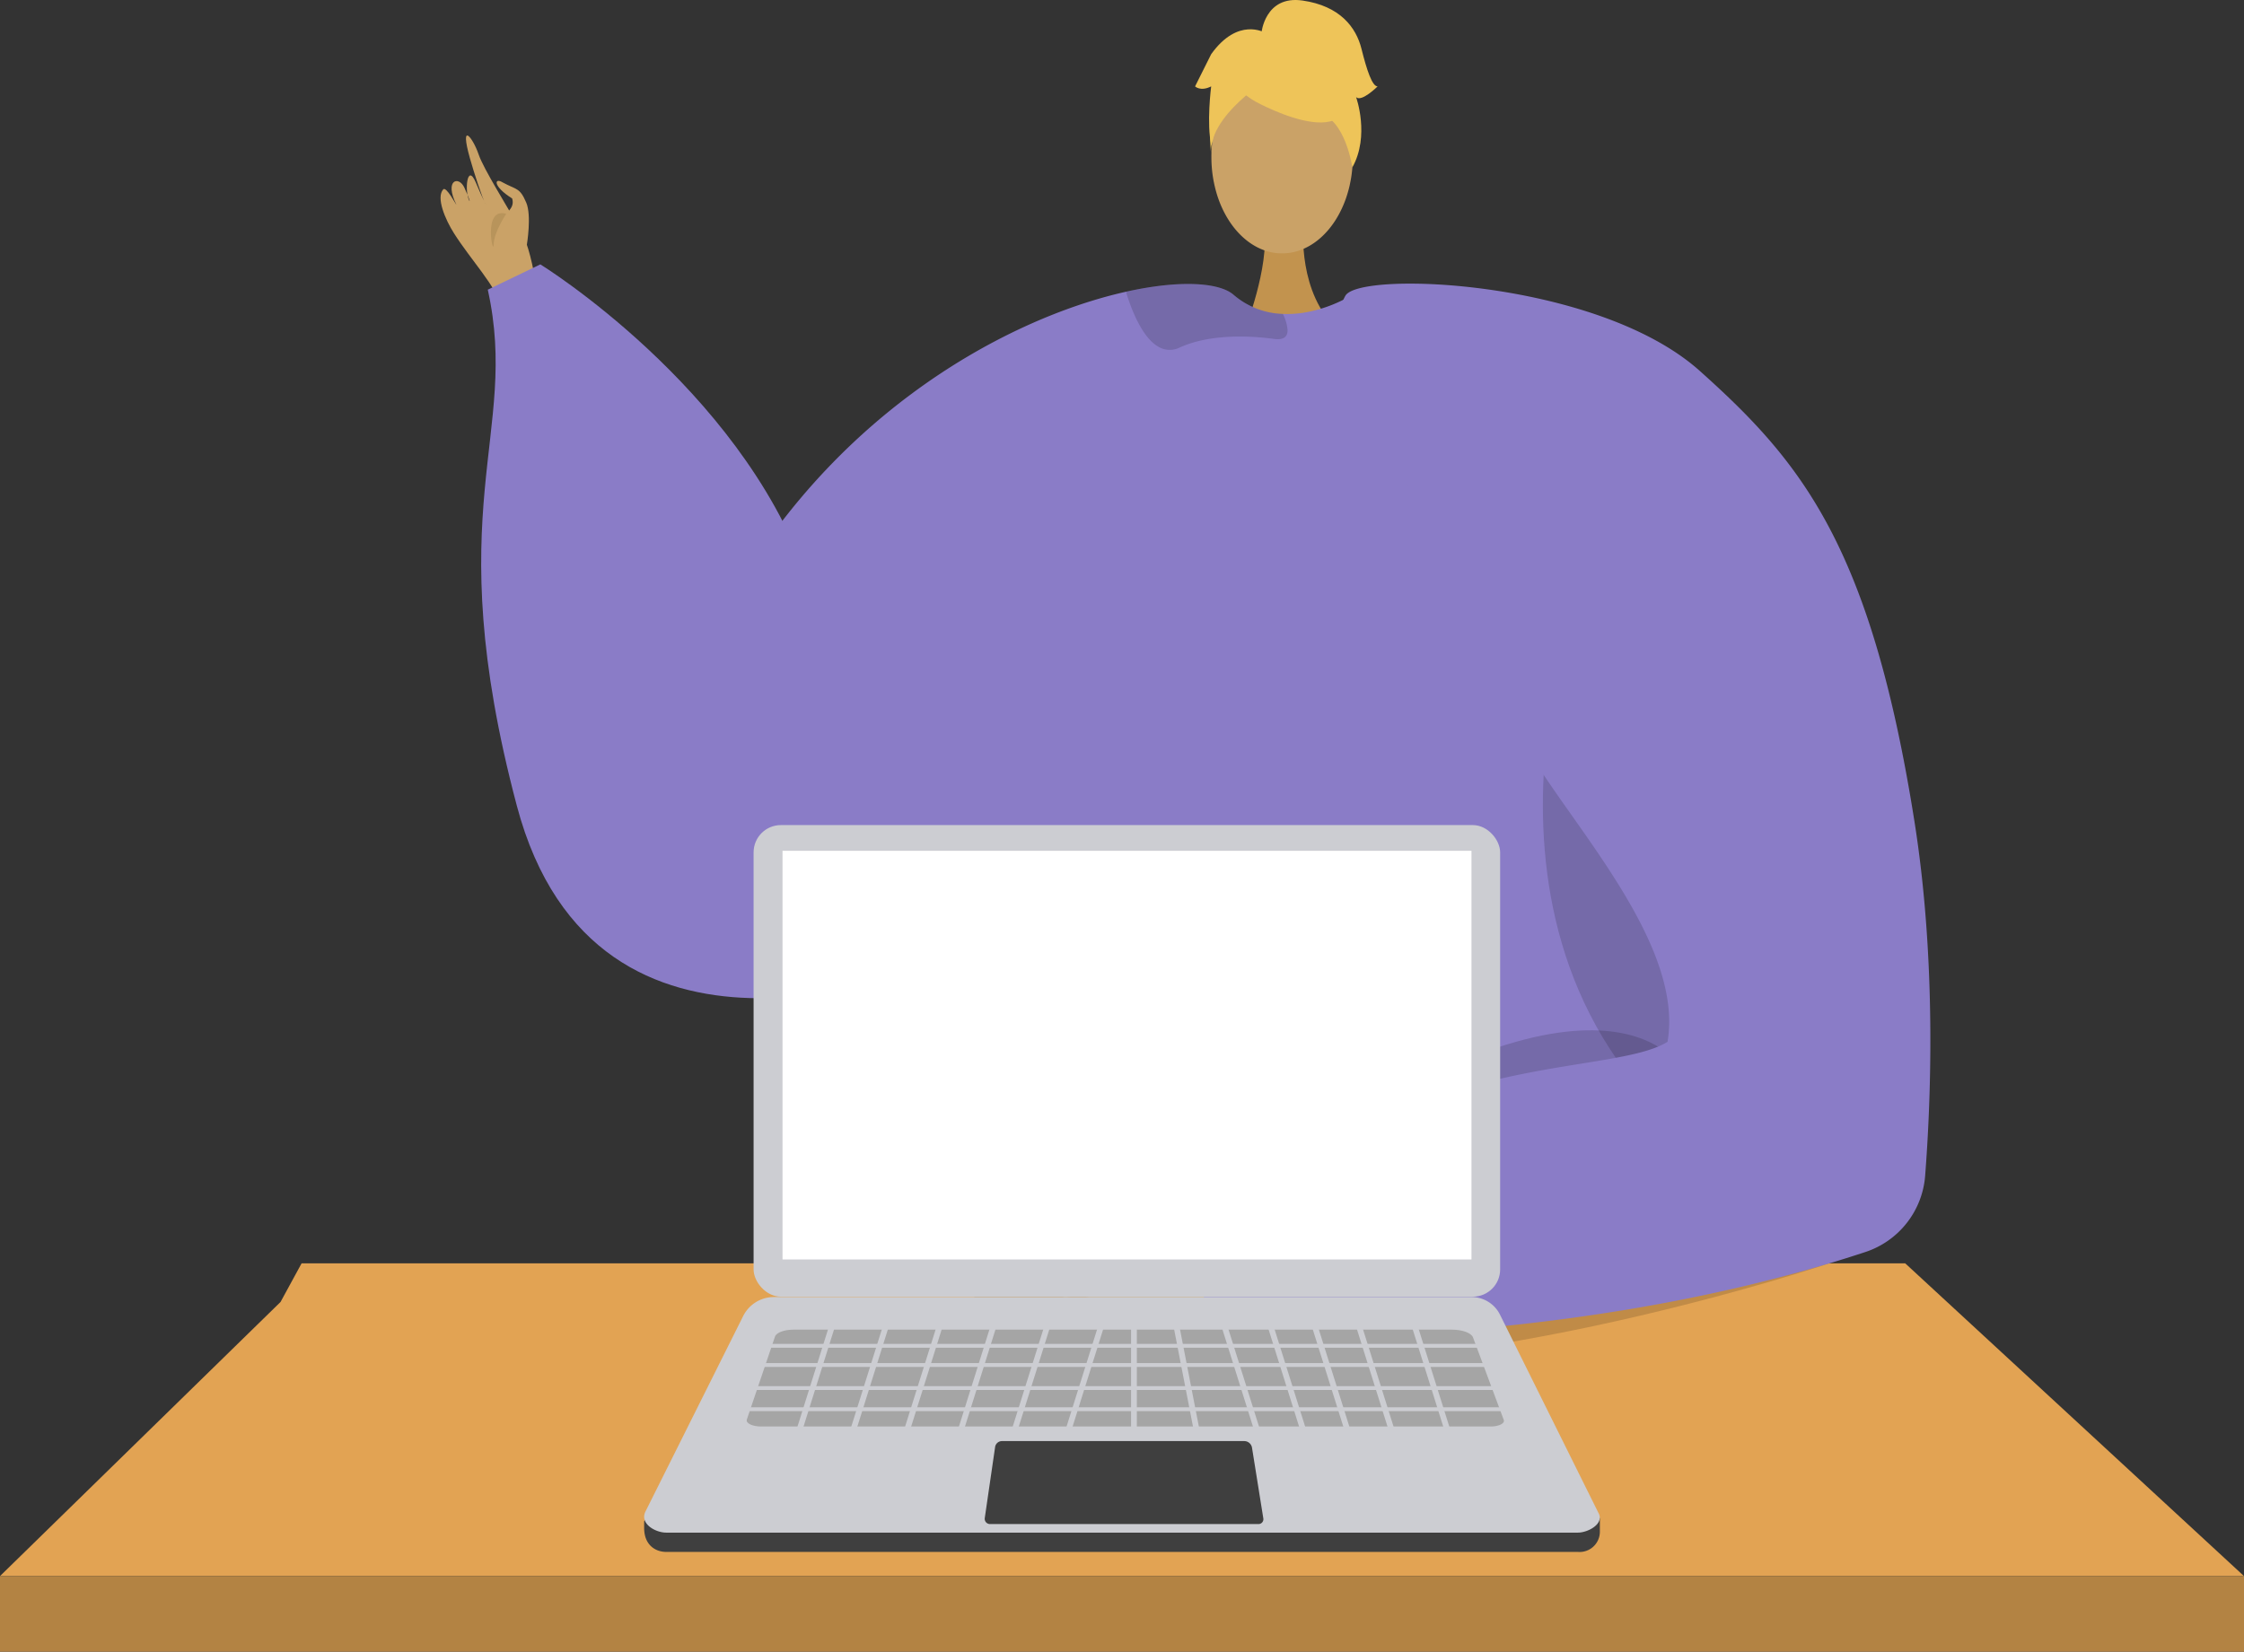 <svg xmlns="http://www.w3.org/2000/svg" width="505.501" height="372.187" viewBox="0 0 505.501 372.187"><rect x="0" y="0" width="505.501" height="372.187" fill="#333333" stroke="none"/><defs><style>.a,.d{fill:#caa267;}.a,.b{fill-rule:evenodd;}.b{fill:#b8945b;}.c{fill:#c2934e;}.e{fill:#8a7cc7;}.f{opacity:0.15;}.g{fill:#eec459;}.h{fill:#e2a353;}.i{fill:#b38343;}.j{fill:#b15328;}.k{fill:#e7e7e7;}.l{fill:#8c929e;}.m{fill:#3f3f3f;}.n{fill:#cccdd2;}.o{fill:#fff;}.p{fill:#a5a5a5;}</style></defs><g transform="translate(-758.467 -319.042)"><path class="a" d="M880.463,392.066c-.337-1.157-1.377-15.087-4.571-20.849s-8.47-14.038-9.6-17.363c-1.334-3.911-4.353-7.623-1.967.855.862,3.061,2.8,9.1,3.509,10.252.346.558-.329-.392-2.168-4.76-1.955-4.643-2.637,1.917-1.448,4.14,0,0,.333.239-1.14-3.007-1.251-2.757-4.6-1.794-1.8,3.83-.049.1-2.283-4.2-2.967-3.453-1.666,1.826.449,6.779,2.418,9.888,3.838,6.063,9.439,11.827,10.958,17.033Z"/><path class="a" d="M877.151,374.184s1.115-6.581-.142-9.5c-1.484-3.442-2.117-2.8-5.354-4.563-1.841-1.137-2.255.861,2.183,3.64.79,2.558-2.166,3.3-2.039,5.072s1.358,6.5,2.477,7.131S877.151,374.184,877.151,374.184Z"/><path class="b" d="M872.509,367.227s-2.764,4.024-2.83,6.924S867.126,365.578,872.509,367.227Z"/><path class="c" d="M1052.084,370.409s-1.323,14.766,7.784,22.931-20.989,0-20.989,0,5.6-14.142,4.344-22.931S1052.084,370.409,1052.084,370.409Z"/><path class="d" d="M1063.206,354.407c0,.86-.04,1.72-.11,2.55-.01.15-.02.29-.04.43a25.535,25.535,0,0,1-.46,2.97c-.1.53-.23,1.06-.37,1.57h-.01v.01a.228.228,0,0,1-.03.11v.02c-.16.58-.34,1.15-.53,1.71-1.89,5.37-5.33,9.51-9.54,11.33a11.879,11.879,0,0,1-8.8.35c-4.6-1.61-8.4-5.95-10.41-11.68q-.315-.9-.57-1.86a2.367,2.367,0,0,1-.09-.36c-.01-.01-.01-.02-.01-.04a2.117,2.117,0,0,1-.09-.36c-.01,0,0-.01,0-.01-.08-.29-.14-.58-.2-.88-.03-.14-.06-.29-.09-.43-.07-.37-.13-.75-.19-1.13a29.972,29.972,0,0,1,0-8.6c.06-.39.12-.77.2-1.14a3.124,3.124,0,0,1,.11-.53,1.007,1.007,0,0,1,.05-.25c.04-.2.08-.4.14-.6a1.636,1.636,0,0,1,.07-.3c2.16-8.5,8.08-14.6,15.04-14.6,6.9,0,12.77,5.97,14.98,14.34a.976.976,0,0,1,.06.23.2.2,0,0,1,.03.11c.08.3.15.61.21.92a26.362,26.362,0,0,1,.5,3.14c.02.14.03.28.04.43C1063.166,352.687,1063.206,353.547,1063.206,354.407Z"/><path class="e" d="M917.61,464.294c24.1-50.422,67.125-73.426,94.592-79.534,11.889-2.649,20.863-2.129,24.141.7a17.8,17.8,0,0,0,11.115,4.318,24.089,24.089,0,0,0,6.241-.568,31.049,31.049,0,0,0,6.616-2.25c1.016-.471,1.608-.81,1.608-.81a64.544,64.544,0,0,1,16.812,1c62.142,12.167,72.955,116.362,72.4,125.324-.338,5.334-5.854,29.5-12.748,50.979-5.648,17.634-12.239,33.466-17.658,35.655-12.022,4.838-102.792,11.478-121.454,2.577-.436-.327-.907-.678-1.355-1.065-7-5.7-14.6-16.944-18.625-27.479,0-.012-10.728-30.249-12.918-36.4-.024-.06-.036-.109-.06-.157-.073-.242-.157-.472-.242-.689-.024-.085-.06-.158-.085-.242"/><path class="f" d="M965.992,535.653c.024.084.06.157.084.242.085.217.17.447.242.689.024.048.037.1.061.157,2.189,6.156,12.917,36.393,12.917,36.4,4.027,10.535,11.623,21.783,18.626,27.479-4.754-17.21-19.57-67.1-19-87.2C976.091,532.8,965.992,535.641,965.992,535.653Z"/><path class="f" d="M1111.307,463.575s-30.081,89.795,53.378,127.931l1.7,1.128-.431-21.121s-39.326-54.876-39.475-56.288S1111.307,463.575,1111.307,463.575Z"/><path class="f" d="M1048.51,393.347c.049,1.439-.713,2.383-3.023,2.068-7.209-.979-15.349-.774-21.263,1.935a5.023,5.023,0,0,1-4.862-.205c-3.786-2.213-6.132-8.817-7.063-11.744a2,2,0,0,1-.1-.641c11.889-2.649,20.863-2.129,24.141.7a17.8,17.8,0,0,0,11.115,4.318A9.817,9.817,0,0,1,1048.51,393.347Z"/><path class="g" d="M1041.3,341.939s27.567,15.284,19.385-9.255C1055.02,315.706,1022.495,331,1041.3,341.939Z"/><path class="g" d="M1045.292,336.077s-15.424,9.151-13.935,18.332c0,0-3.4-27.409,11.934-28.1s21.274.791,19.912,29.775C1063.2,356.086,1058.747,333.03,1045.292,336.077Z"/><path class="g" d="M1042.623,326.489s.774-8.54,9.241-7.33,12.094,6.047,13.3,10.885,2.419,8.466,3.628,8.466c0,0-3.628,3.628-4.838,2.419,0,0,3.14,8.7-.849,15.839,0,0-1.57-11-7.617-12.211S1042.623,326.489,1042.623,326.489Z"/><path class="g" d="M1043.4,326.415s-6.047-3.628-12.094,4.838l-3.629,7.257s1.21,1.21,3.629,0c0,0-1.1,8.522.054,13.332l3.574-14.541Z"/><path class="f" d="M1137.835,560.635s-15.558-32.629-95.326,23.455,74.866-13.76,74.866-13.76Z"/><path class="e" d="M966.379,536.741s-73.621,31.233-91.484-36.125.718-83.513-6.546-116.3l11.842-5.7s44.571,27.48,59.829,69.9S966.379,536.741,966.379,536.741Z"/><path class="h" d="M758.467,674.186h505.5l-76.313-70.468H826.405l-4.74,8.7Z"/><path class="f" d="M967.964,603.718c6.392,6.674,23.03,18.22,63.388,21.96,57.96,5.365,139.2-21.96,139.2-21.96Z"/><path class="a" d="M1041.254,611.429c-1.147-.384-13.247-7.631-19.808-8.236s-16.371-.88-19.758-1.843c-3.985-1.133-4.991.45-.4,2.2,2.984,1.139,9.1,2.9,10.45,2.959.656.027-3.619-.548-8.265-1.511-4.939-1.023-10.3-2.416-10.541-1.536-.476,1.706,13.751,5.542,16.258,5.813a63.035,63.035,0,0,1-6.608-.8c-2.983-.529-6.4-1.585-7.072-.966-1.058.975,6.477,3.931,12.705,4.794.108.2-1.9.517-9.231-1.005-.736-.153-2.612.169-.2,1.284,5.075,2.347,7.085,3.731,14.44,3.96,7.172.224,15.089-1.252,20.249.478Z"/><path class="a" d="M1024.607,603.839s-5.553-5.834-11.789-6.8c-3.707-.571-3.62-1.505-4.252-1.783-2.1-.923-.067,2.971,3.081,3.97,2.559.811,3.988,5.184,5.527,6.112s6.141,2.629,7.289,2.027S1024.607,603.839,1024.607,603.839Z"/><path class="e" d="M1141.364,402.612c22.782,20.384,38.545,39.316,48.379,101.6,4.989,31.6,3.69,63.194,2.39,79.857a19.686,19.686,0,0,1-13.53,17.119c-71.378,23.544-147.568,18.842-147.568,18.842-4.087-1.521.322-16.31.322-16.31,36.518-49.56,88.709-41.227,102.75-49.92,4.38-25.691-30.913-57.84-35.074-73.778-10.9-41.792-46.776-77.958-37.494-94.338C1064.747,380.014,1118.384,382.051,1141.364,402.612Z"/><rect class="i" width="505.501" height="17.043" transform="translate(758.467 674.186)"/><path class="j" d="M1092.95,572.973h0a.618.618,0,0,0,.365-.791l-.5-1.363-1.157.426.5,1.363A.618.618,0,0,0,1092.95,572.973Z"/><path class="j" d="M1086.5,575.348h0a.619.619,0,0,0,.366-.792l-.5-1.362c-.034-.092-1.153.438-1.153.438l.5,1.351A.618.618,0,0,0,1086.5,575.348Z"/><path class="k" d="M1093.074,572.706h0a.618.618,0,0,0,.366-.791l-.549-1.492a.619.619,0,0,0-.792-.365h0a.618.618,0,0,0-.366.791l.55,1.492A.618.618,0,0,0,1093.074,572.706Z"/><path class="k" d="M1086.639,575.076h0a.618.618,0,0,0,.365-.791l-.549-1.492a.619.619,0,0,0-.792-.365h0a.617.617,0,0,0-.365.791l.549,1.492A.618.618,0,0,0,1086.639,575.076Z"/><rect class="l" width="4.043" height="2.621" transform="translate(1090.833 588.336) rotate(-20.217)"/><rect class="l" width="4.043" height="2.621" transform="translate(1089.104 584.001) rotate(-20.217)"/><path class="m" d="M908.572,668.742h205.36a4.565,4.565,0,0,0,4.933-4.5v-3.078l-22.479-41.536a7.154,7.154,0,0,0-6.408-3.973H932.826c-2.933,0-9.4,5.776-10.71,8.4l-18.544,37.8v1.358C903.526,667.154,906.071,668.742,908.572,668.742Z"/><path class="n" d="M908.554,664.394h205.36c2.28,0,6.034-2,4.624-4.459l-22.17-44.654a7.155,7.155,0,0,0-6.408-3.973H932.808a7.741,7.741,0,0,0-6.925,4.28L903.938,659.5C902.4,662.3,906.053,664.394,908.554,664.394Z"/><rect class="n" width="168.174" height="106.268" rx="6.148" transform="translate(928.227 504.962)"/><rect class="o" width="155.2" height="92.082" transform="translate(934.744 510.758)"/><path class="m" d="M981.467,662.462h60.511a1.091,1.091,0,0,0,1.077-1.264l-2.551-15.939a1.774,1.774,0,0,0-1.75-1.492H984.176a1.559,1.559,0,0,0-1.542,1.333L980.3,661.128A1.182,1.182,0,0,0,981.467,662.462Z"/><path class="p" d="M929.88,640.479h164.411c1.824,0,3.216-.7,2.927-1.475l-6.933-18.607c-.374-1-2.389-1.742-4.755-1.742H937.238c-2.1,0-3.884.663-4.187,1.556L926.7,638.923C926.448,639.748,927.943,640.479,929.88,640.479Z"/><rect class="n" width="171.453" height="0.866" transform="translate(1097.689 622.728) rotate(-180)"/><rect class="n" width="171.453" height="0.866" transform="translate(1097.689 627.057) rotate(-180)"/><rect class="n" width="171.453" height="0.866" transform="translate(1097.689 632.253) rotate(-180)"/><rect class="n" width="171.453" height="0.866" transform="translate(1097.689 637.016) rotate(-180)"/><rect class="n" width="1.299" height="28.576" transform="translate(1085.489 642.226) rotate(162.561)"/><rect class="n" width="1.299" height="28.576" transform="translate(1072.933 642.226) rotate(162.561)"/><rect class="n" width="1.299" height="28.576" transform="translate(1062.975 642.226) rotate(162.561)"/><rect class="n" width="1.299" height="28.576" transform="translate(1053.016 642.226) rotate(162.561)"/><rect class="n" width="1.299" height="28.576" transform="translate(1042.625 642.226) rotate(162.561)"/><rect class="n" width="1.299" height="28.576" transform="translate(1028.959 642.692) rotate(169.022)"/><rect class="n" width="1.299" height="28.576" transform="translate(1014.56 643.077) rotate(-180)"/><rect class="n" width="1.299" height="28.576" transform="translate(938.81 642.615) rotate(-162.561)"/><rect class="n" width="1.299" height="28.576" transform="translate(950.933 642.615) rotate(-162.561)"/><rect class="n" width="1.299" height="28.576" transform="translate(963.056 642.615) rotate(-162.561)"/><rect class="n" width="1.299" height="28.576" transform="translate(975.179 642.615) rotate(-162.561)"/><rect class="n" width="1.299" height="28.576" transform="translate(987.302 642.615) rotate(-162.561)"/><rect class="n" width="1.299" height="28.576" transform="translate(999.424 642.615) rotate(-162.561)"/></g></svg>
